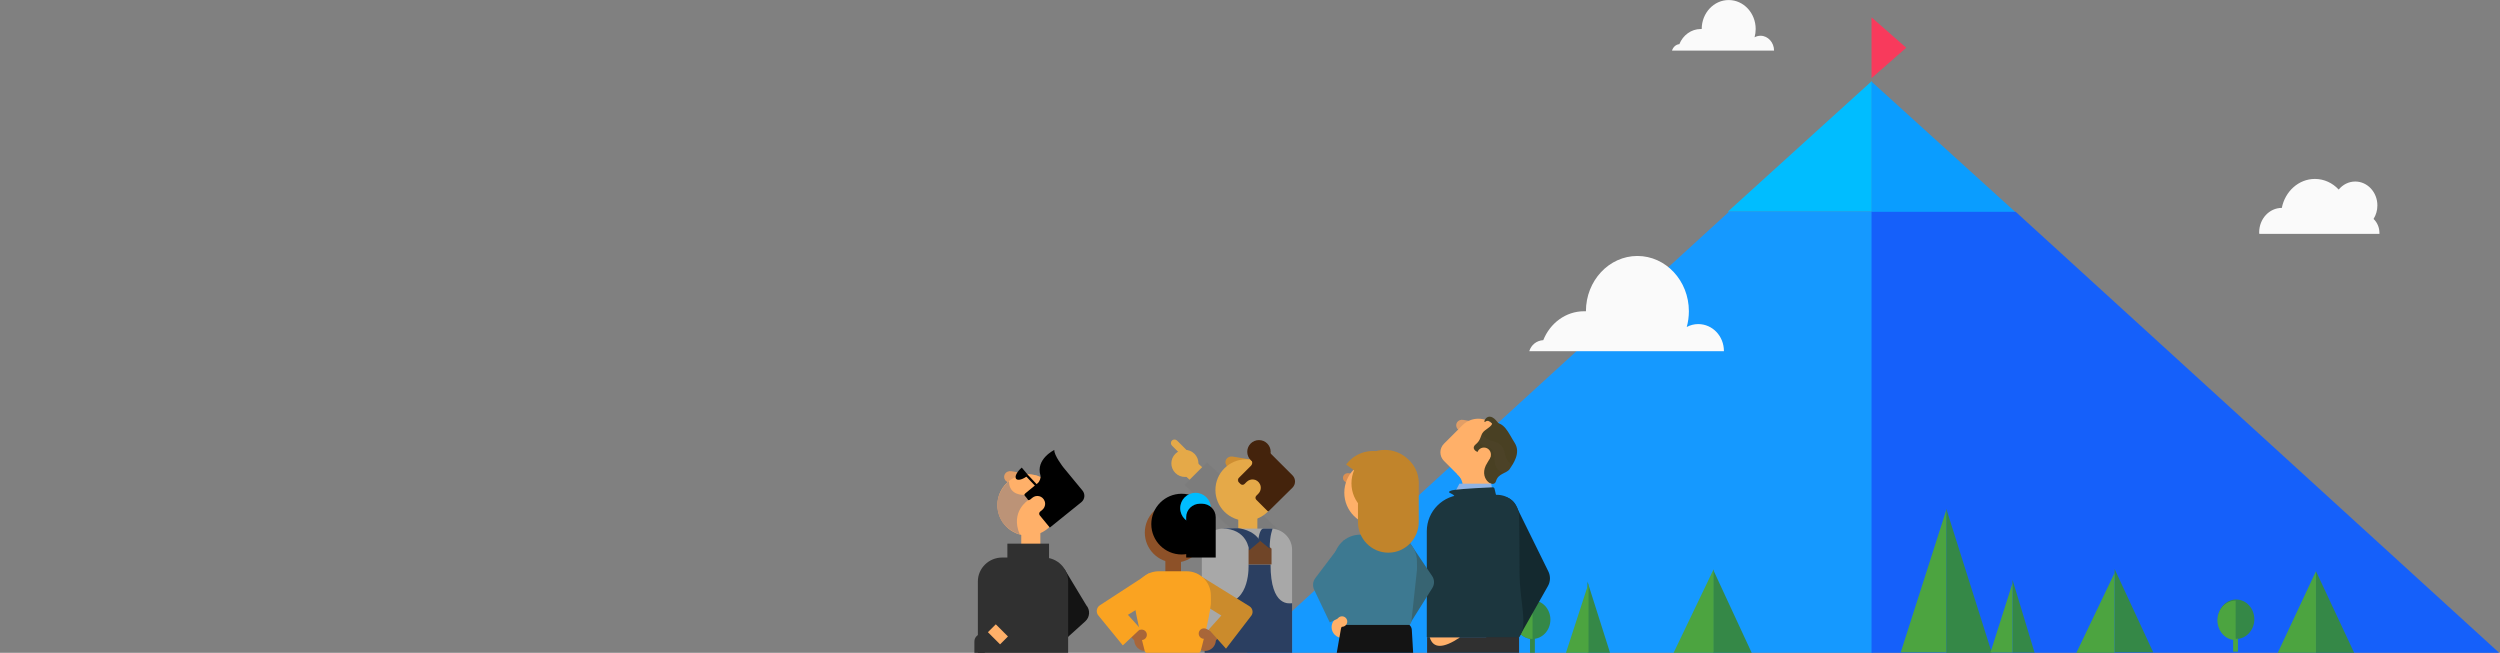 <svg xmlns="http://www.w3.org/2000/svg" xmlns:xlink="http://www.w3.org/1999/xlink" width="1440" height="376" viewBox="0 0 1440 376">
  <rect x="0" y="0" width="1440" height="376" fill="#808080" stroke="none"/>
  <defs>
    <path id="mountain-with-people-a" d="M1.293,13.102 C4.036,10.865 3.915,8.692 5.112,6.671 C6.393,4.51 10.771,3.018 10.771,0.802 C17.76,-0.261 19.947,6.455 23.689,12.297 C27.43,18.139 22.688,24.506 20.869,27.285 C19.051,30.064 14.272,29.664 12.922,34.365 C11.572,39.067 2.146,32.589 7.954,23.729 C12.204,17.245 8.034,19.805 2.181,17.518 C1.242,17.151 -1.45,15.339 1.293,13.102 Z"/>
    <polygon id="mountain-with-people-c" points="0 0 36.706 0 36.706 39.158 0 39.158"/>
  </defs>
  <g fill="none" fill-rule="evenodd">
    <g fill-rule="nonzero" transform="translate(718)">
      <path fill="#FAFAFA" d="M454.536,207.531 C459.057,207.531 462.722,211.621 462.722,216.536 C462.722,221.451 459.057,225.401 454.536,225.401 L441.442,225.401 L414.43,225.401 C411.267,225.401 408.701,222.642 408.701,219.206 C408.701,215.765 411.267,212.872 414.43,212.865 C415.357,212.865 416.215,213.126 416.986,213.549 C417.491,209.162 420.897,205.751 425.072,205.751 C426.479,205.751 427.779,206.171 428.936,206.85 C430.596,201.057 435.568,196.852 441.442,196.852 C447.557,196.852 452.677,201.414 454.119,207.574 C454.259,207.568 454.393,207.531 454.536,207.531 Z"/>
      <g transform="translate(0 10)">
        <polygon fill="#00BDFF" points="360.197 111.919 360.197 36.647 277.219 111.919"/>
        <polygon fill="#F83A5C" points="360 35 360 0 380 17.5"/>
        <polygon fill="#0A9DFF" points="360 37 360 112.272 443 112.272"/>
        <polygon fill="#1599FF" points="361 36 0 366 361 366 361 111.794 278.087 111.794"/>
        <polygon fill="#1560FA" points="443.027 112 360 112 360 366 721.5 366"/>
      </g>
      <path fill="#FAFAFA" d="M615.381,103.063 C620.732,103.063 625.576,105.404 629.092,109.19 C631.429,106.349 634.828,104.56 638.622,104.56 C645.666,104.56 651.374,110.732 651.374,118.349 C651.374,121.227 650.555,123.898 649.165,126.108 C651.244,128.079 652.558,130.973 652.558,134.202 C652.558,134.487 652.577,134.429 652.558,134.713 L583.365,134.713 C583.33,134.319 583.283,134.262 583.283,133.859 C583.278,126.064 589.118,119.749 596.326,119.749 C598.21,110.222 606.023,103.063 615.381,103.063 Z"/>
      <polygon fill="#358847" points="163.3 376.004 166.077 376.004 166.077 367.004 163.3 367.004"/>
      <g transform="translate(154.367 292.78)">
        <polygon fill="#358847" points="248.673 .22 248.673 83.22 274.903 83.22"/>
        <path fill="#358847" d="M20.666,64.128 C20.666,70.273 16.039,75.255 10.332,75.255 C4.625,75.255 0,70.273 0,64.128 C0,57.983 4.625,53 10.332,53 C16.039,53 20.666,57.983 20.666,64.128 Z"/>
        <polygon fill="#358847" points="42.017 42.22 42.017 83.22 55.017 83.22"/>
        <polygon fill="#358847" points="286.825 41.126 286.825 83.126 299.542 83.126"/>
        <polygon fill="#358847" points="345.643 34.973 345.643 82.973 367.898 82.973"/>
        <polygon fill="#358847" points="114.347 35.22 114.347 83.22 136.602 83.22"/>
        <polygon fill="#358847" points="461.633 36.22 461.633 83.22 483.633 83.22"/>
        <path fill="#358847" d="M426.126,63.908 C426.126,70.187 421.426,75.278 415.626,75.278 C409.827,75.278 405.126,70.187 405.126,63.908 C405.126,57.628 409.827,52.536 415.626,52.536 C421.426,52.536 426.126,57.628 426.126,63.908 Z"/>
        <path fill="#4CA440" d="M439.633,83.22 L461.633,36.22 L461.633,83.22 L439.633,83.22 Z M404.868,64.543 C404.868,58.268 409.566,53.181 415.361,53.181 L415.361,75.907 C409.566,75.907 404.868,70.819 404.868,64.543 Z M323.633,83.22 L345.633,37.22 L345.633,83.22 L323.633,83.22 Z M91.633,83.22 L114.633,35.22 L114.633,83.22 L91.633,83.22 Z M274.108,83.126 L286.825,43.126 L286.825,83.126 L274.108,83.126 Z M29.633,83.22 L42.633,43.22 L42.633,83.22 L29.633,83.22 Z M0.044,64.127 C0.044,57.982 4.669,53 10.376,53 L10.376,75.255 C4.669,75.255 0.044,70.273 0.044,64.127 Z M222.444,83 L248.674,1 L248.674,83 L222.444,83 Z"/>
      </g>
      <path fill="#FAFAFA" d="M253.568,188.353 C254.359,185.48 254.794,182.433 254.794,179.29 C254.794,161.699 241.52,147.438 225.148,147.438 C208.777,147.438 195.494,161.694 195.494,179.283 C195.14,179.297 194.782,179.283 194.426,179.283 C183.88,179.283 174.83,186.142 170.925,195.931 C167.14,196.162 163.987,198.572 162.859,202.294 L274.982,202.294 C274.982,193.496 268.342,186.671 260.16,186.671 C257.786,186.671 255.553,187.284 253.568,188.353 Z M292.628,21.475 C293.043,19.969 293.271,18.371 293.271,16.724 C293.271,7.502 286.312,0.025 277.729,0.025 C269.147,0.025 262.184,7.499 262.184,16.72 C261.998,16.727 261.811,16.72 261.624,16.72 C256.095,16.72 251.351,20.316 249.304,25.447 C247.32,25.568 245.667,27.18 245.076,29.131 L303.854,29.131 C303.854,24.519 300.373,20.593 296.084,20.593 C294.839,20.593 293.668,20.915 292.628,21.475 Z"/>
      <polygon fill="#4CA440" points="568.296 375.335 571.072 375.335 571.072 367.93 568.296 367.93"/>
    </g>
    <g transform="translate(561 235)">
      <g transform="translate(260)">
        <path fill="#E29E66" fill-rule="nonzero" d="M33.698,6.852 C36.815,6.315 38.882,9.356 37.12,11.927 L29.523,18.408 C28.486,19.884 26.461,20.233 24.998,19.186 L19.137,14.995 C16.869,13.372 17.54,9.81 20.241,9.141 L33.698,6.852 Z" transform="matrix(-1 0 0 1 55.534 0)"/>
        <path fill="#FFB069" fill-rule="nonzero" d="M47.767,26.29 C47.767,35.402 40.379,42.79 31.267,42.79 C22.154,42.79 14.767,35.402 14.767,26.29 C14.767,17.177 22.154,9.79 31.267,9.79 C40.379,9.79 47.767,17.177 47.767,26.29" transform="matrix(-1 0 0 1 62.534 0)"/>
        <polygon fill="#FFB069" fill-rule="nonzero" points="21.767 49.79 37.767 49.79 37.767 35.79 21.767 35.79" transform="matrix(-1 0 0 1 59.534 0)"/>
        <path fill="#14292F" fill-rule="nonzero" d="M35.926,63.977 C33.73,59.518 35.564,54.123 40.023,51.926 C44.482,49.73 49.877,51.564 52.074,56.023 L70.855,94.154 C72.17,96.823 72.081,99.97 70.616,102.56 L51.835,135.782 C49.388,140.109 43.898,141.633 39.571,139.187 C35.244,136.741 33.719,131.25 36.165,126.923 L52.607,97.841 L35.926,63.977 Z"/>
        <rect width="53" height="9" x="1" y="132" fill="#303030" fill-rule="nonzero"/>
        <path fill="#FFB069" fill-rule="nonzero" d="M27.187,5.21 L41.187,5.21 L41.187,40.21 L21.187,40.21 C17.321,40.21 14.187,37.076 14.187,33.21 L14.187,18.21 C14.187,11.03 20.007,5.21 27.187,5.21 Z" transform="rotate(45 27.687 22.71)"/>
        <g transform="translate(27.767 7.79)">
          <path fill="#494023" fill-rule="nonzero" d="M1.293,13.102 C4.036,10.865 3.915,8.692 5.112,6.671 C6.393,4.51 10.771,3.018 10.771,0.802 C17.76,-0.261 19.947,6.455 23.689,12.297 C27.43,18.139 22.688,24.506 20.869,27.285 C19.051,30.064 14.272,29.664 12.922,34.365 C11.572,39.067 2.146,32.589 7.954,23.729 C12.204,17.245 8.034,19.805 2.181,17.518 C1.242,17.151 -1.45,15.339 1.293,13.102 Z"/>
          <mask id="mountain-with-people-b" fill="#fff">
            <use xlink:href="#mountain-with-people-a"/>
          </mask>
          <path fill="#8F8989" fill-rule="nonzero" d="M4.616,4.938 C4.602,8.152 6.757,10.268 11.082,11.287 C15.406,12.305 17.771,15.088 18.176,19.634 C19.545,23.122 21.092,24.866 22.818,24.866 C21.319,27.722 20.198,29.438 19.457,30.013 C14.526,29.34 12.06,26.585 12.06,21.75 C12.06,14.497 8.613,15.013 4.616,13.15 C1.951,11.908 1.253,9.17 2.523,4.938 L4.616,4.938 Z" mask="url(#mountain-with-people-b)" opacity=".202"/>
        </g>
        <path fill="#494023" fill-rule="nonzero" d="M38.663,9.311 C37.283,7.375 35.937,6.891 34.625,7.859 C32.656,9.311 35.522,1.401 40.661,7.079 C44.088,10.865 43.421,11.608 38.663,9.311 Z"/>
        <circle cx="33.767" cy="26.79" r="4" fill="#FFB069" fill-rule="nonzero"/>
        <path fill="#FFB069" fill-rule="nonzero" d="M18.25,38.008 C20.596,39.962 21.769,42.969 21.769,47.028 C25.49,47.028 28.426,47.028 30.575,47.028 L26.147,34 L18.25,38.008 Z"/>
        <polygon fill="#90B3E4" fill-rule="nonzero" points="16.654 49.309 19.617 43.586 37.978 43.586 38.478 47.254"/>
        <path fill="#1C363E" fill-rule="nonzero" d="M40.849,50.731 L39.833,46.457 C39.722,45.99 39.295,45.668 38.816,45.689 C24.317,46.338 16.29,46.982 14.736,47.621 C12.36,48.598 14.312,48.88 15.567,49.665 C16.404,50.188 16.936,50.808 17.164,51.524 L40.849,50.731 Z"/>
        <path fill="#1C363E" fill-rule="nonzero" d="M56.485,132 C32.823,132 15.102,132 3.321,132 C-2.121,124.902 3.072,112.122 3.072,94.422 C3.072,83.584 3.155,72.995 3.321,62.655 C3.321,55.116 9.136,50 16.245,50 L35.485,50 C47.083,50 56.485,59.402 56.485,71 L56.485,132 Z" transform="matrix(-1 0 0 1 57.32 0)"/>
        <path fill="#FFB069" fill-rule="nonzero" d="M4.251,127.226 C2.034,133.594 6.716,136.996 18.297,137.431 L4.251,127.226 Z" transform="rotate(-36 11.007 132.328)"/>
      </g>
      <g fill-rule="nonzero" transform="translate(0 24)">
        <path fill="#141414" d="M47.445,68.715 L34.838,89.627 C32.479,92.354 32.735,96.466 35.413,98.877 L51.858,113.736 L66.316,98.877 L47.445,68.715 Z" transform="matrix(-1 0 0 1 99.54 0)"/>
        <path fill="#E29E66" d="M34.083,12.426 L19.97,14.805 C17.138,15.499 16.434,19.201 18.813,20.887 L24.959,25.243 C26.493,26.331 28.618,25.968 29.704,24.434 L37.671,17.699 C39.519,15.028 37.352,11.867 34.083,12.426" transform="matrix(-1 0 0 1 55.726 0)"/>
        <path fill="#FFB069" d="M48.854,31.883 C48.854,41.642 40.942,49.553 31.183,49.553 C21.425,49.553 13.513,41.642 13.513,31.883 C13.513,22.124 21.425,14.212 31.183,14.212 C40.942,14.212 48.854,22.124 48.854,31.883" transform="matrix(-1 0 0 1 62.367 0)"/>
        <polygon fill="#FFB069" points="27.249 57.141 38.249 57.141 38.249 42.141 27.249 42.141" transform="matrix(-1 0 0 1 65.498 0)"/>
        <path fill="#303030" d="M54.249,117.141 L2.249,117.141 L2.249,75.879 C2.249,68.323 8.549,62.141 16.25,62.141 L40.249,62.141 C47.949,62.141 54.249,68.323 54.249,75.879 L54.249,117.141 Z" transform="matrix(-1 0 0 1 56.498 0)"/>
        <polygon fill="#303030" points="19.249 63.141 43.249 63.141 43.249 54.141 19.249 54.141" transform="matrix(-1 0 0 1 62.498 0)"/>
        <path fill="#000" d="M54.261,14.909 C53.876,16.172 54.775,18.429 55.794,19.268 L63.035,25.235 C63.698,25.781 63.793,26.761 63.247,27.423 L62.345,28.518 C61.799,29.181 60.819,29.275 60.156,28.729 L58.93,27.72 C56.639,25.831 53.037,26.526 51.849,29.625 C51.154,31.438 51.77,33.498 53.269,34.732 L54.425,35.685 C55.088,36.231 55.182,37.211 54.636,37.875 L48.859,44.887 L30.673,30.233 C28.686,28.589 28.383,25.655 29.99,23.639 L41.069,10.192 C41.069,10.192 46.557,3.181 46.266,0.166 C46.266,0.166 57.158,5.419 54.261,14.909" transform="matrix(-1 0 0 1 92.56 0)"/>
        <path fill="#BC9377" d="M18.224,48.811 C18.224,48.811 27.118,46.556 30.138,37.968 C34.422,25.785 24.449,18.155 24.449,18.155 C24.45,26.601 15.815,26.054 15.815,26.054 C15.815,26.054 13.673,28.329 13.405,29.132 C13.405,29.132 23.847,35.692 18.224,48.811" transform="matrix(-1 0 0 1 44.613 0)"/>
        <path fill="#000" d="M27.682,10.332 C30.497,12.706 31.947,15.616 30.922,16.831 C29.897,18.046 26.784,17.107 23.97,14.733 L27.682,10.332 Z" transform="matrix(-1 0 0 1 55.22 0)"/>
        <polygon fill="#FFB069" points="19.579 105.143 12.574 112.148 8.031 107.604 15.035 100.599" transform="matrix(-1 0 0 1 27.61 0)"/>
        <path fill="#303030" d="M6.249,117.141 L0.249,117.141 L0.249,106.141 L1.88,106.141 C4.293,106.141 6.249,108.088 6.249,110.491 L6.249,117.141 Z" transform="matrix(-1 0 0 1 6.498 0)"/>
        <polygon fill="#000" points="39.757 14.732 29.078 26.033 31.086 27.64 30.684 26.234 41.929 14.387" transform="matrix(-1 0 0 1 71.007 0)"/>
      </g>
      <g transform="translate(70 18)">
        <g transform="translate(43)">
          <polygon fill="#E5A948" fill-rule="nonzero" points="10.424 14.509 19.028 14.509 19.028 24.726 10.424 24.726" transform="scale(-1 1) rotate(-42 0 57.98)"/>
          <polygon fill="#7C7C7C" fill-rule="nonzero" points="68.567 57.976 55.581 70.962 8.241 26.287 21.228 13.301"/>
          <path fill="#E5A948" fill-rule="nonzero" d="M14.021,19.431 C10.974,22.478 6.035,22.478 2.988,19.431 C-0.058,16.385 -0.058,11.445 2.988,8.398 C6.035,5.352 10.974,5.352 14.021,8.398 C17.068,11.445 17.068,16.385 14.021,19.431"/>
          <path fill="#E5A948" fill-rule="nonzero" d="M13.602,13.294 L13.602,13.294 C14.408,12.487 14.407,11.169 13.601,10.364 L3.986,0.755 C3.18,-0.051 1.861,-0.051 1.055,0.756 C0.25,1.562 0.251,2.88 1.056,3.686 L10.671,13.295 C11.478,14.101 12.797,14.1 13.602,13.294"/>
          <path fill="#CE8E32" fill-rule="nonzero" d="M48.561,9.992 L34.448,12.371 C31.616,13.066 30.911,16.768 33.29,18.454 L39.437,22.809 C40.971,23.897 43.095,23.535 44.182,22.001 L52.149,15.266 C53.997,12.594 51.829,9.434 48.561,9.992" transform="matrix(-1 0 0 1 84.68 0)"/>
          <path fill="#E5A948" fill-rule="nonzero" d="M61.423,29.248 C61.423,39.007 53.511,46.919 43.752,46.919 C33.994,46.919 26.082,39.007 26.082,29.248 C26.082,19.489 33.994,11.578 43.752,11.578 C53.511,11.578 61.423,19.489 61.423,29.248" transform="matrix(-1 0 0 1 87.505 0)"/>
          <g transform="translate(38.966 2.562)">
            <mask id="mountain-with-people-d" fill="#fff">
              <use xlink:href="#mountain-with-people-c"/>
            </mask>
            <path fill="#44230C" fill-rule="nonzero" d="M18.46,5.185 C16.548,3.21 13.617,2.922 11.612,4.805 L7.493,9.119 L7.582,9.208 C8.55,10.176 8.55,11.745 7.582,12.712 L0.484,19.81 C-0.161,20.456 -0.161,21.503 0.484,22.148 L1.55,23.214 C2.196,23.86 3.242,23.86 3.888,23.214 L5.082,22.021 C7.315,19.788 11.197,20.156 12.77,23.313 C13.691,25.161 13.249,27.404 11.789,28.863 L10.664,29.989 C10.017,30.635 10.017,31.682 10.664,32.328 L17.494,39.158 L31.509,25.33 C33.443,23.387 33.464,20.252 31.557,18.282 L18.46,5.185 Z" mask="url(#mountain-with-people-d)"/>
          </g>
          <circle cx="51.163" cy="7.236" r="6.745" fill="#44230C" fill-rule="nonzero" transform="matrix(-1 0 0 1 102.326 0)"/>
          <polygon fill="#E5A948" fill-rule="nonzero" points="39.249 54.141 50.249 54.141 50.249 39.141 39.249 39.141" transform="matrix(-1 0 0 1 89.498 0)"/>
          <path fill="#A8A8A8" fill-rule="nonzero" d="M70.249,121.141 L18.249,121.141 L18.249,63.66 C18.249,56.953 23.822,51.465 30.635,51.465 L57.864,51.465 C64.676,51.465 70.249,56.953 70.249,63.66 L70.249,121.141 Z" transform="matrix(-1 0 0 1 88.498 0)"/>
          <path fill="#2B3F61" fill-rule="nonzero" d="M19.863,94.457 C21.029,94.457 32.283,97.207 32.283,72.141 L44.958,72.141 C44.958,72.141 43.637,94.457 60.01,94.457 L70.252,94.457 L70.252,123.141 L19.863,123.141 L19.863,94.457 Z" transform="matrix(-1 0 0 1 90.115 0)"/>
          <polygon fill="#704528" fill-rule="nonzero" points="45.178 72.1 58.404 72.1 58.404 63.016 51.791 57.661 45.178 63.016" transform="matrix(-1 0 0 1 103.582 0)"/>
          <path fill="#2B3F61" fill-rule="nonzero" d="M35.932,64.016 C35.932,64.016 36.664,51.396 51.791,51.396 L42.152,51.262 C42.152,51.262 33.223,52.008 29.624,58.661 L35.932,64.016 Z" transform="matrix(-1 0 0 1 81.415 0)"/>
          <path fill="#2B3F61" fill-rule="nonzero" d="M59.001,57.662 C59.001,57.662 58.299,51.48 56.023,51.48 L50.803,51.48 C50.627,51.48 52.457,54.89 52.457,63.017 L59.001,57.662 Z" transform="matrix(-1 0 0 1 109.792 0)"/>
          <path fill="#A8A8A8" fill-rule="nonzero" d="M38.241,113.385 L21.929,113.385 L19.07,63.83 C19.07,58.621 23.361,54.398 28.655,54.398 L28.655,54.398 C33.949,54.398 38.241,58.621 38.241,63.83 L38.241,113.385 Z" transform="matrix(-1 0 0 1 57.31 0)"/>
        </g>
        <g fill-rule="nonzero" transform="translate(0 30)">
          <polygon fill="#A86639" points="15.329 86.051 11.211 81.933 22.571 70.574 26.688 74.692" transform="matrix(-1 0 0 1 37.899 0)"/>
          <polygon fill="#A86639" points="64.625 75.093 68.743 70.975 80.101 82.335 75.983 86.452" transform="matrix(-1 0 0 1 144.726 0)"/>
          <path fill="#A86639" d="M67.504,90.107 C65.07,92.541 61.125,92.541 58.691,90.107 C56.258,87.674 56.258,83.728 58.691,81.294 C61.125,78.862 65.07,78.862 67.504,81.294 C69.938,83.728 69.938,87.674 67.504,90.107" transform="matrix(-1 0 0 1 126.196 0)"/>
          <path fill="#A86639" d="M32.966,90.107 C30.532,92.541 26.587,92.541 24.153,90.107 C21.721,87.674 21.721,83.728 24.153,81.294 C26.587,78.862 30.532,78.862 32.966,81.294 C35.4,83.728 35.4,87.674 32.966,90.107" transform="matrix(-1 0 0 1 57.12 0)"/>
          <path fill="#CB8B2C" d="M87.271,47.239 L56.55,66.244 C54.564,67.537 54.237,70.315 55.868,72.034 L70.137,90.628 L80.043,79.572 L72.814,71.54 L90.484,60.697 L87.271,47.239 Z" transform="matrix(-1 0 0 1 145.31 0)"/>
          <path fill="#8D5128" d="M62.945,23.779 C62.945,33.316 55.213,41.048 45.676,41.048 C36.139,41.048 28.407,33.316 28.407,23.779 C28.407,14.242 36.139,6.51 45.676,6.51 C55.213,6.51 62.945,14.242 62.945,23.779" transform="matrix(-1 0 0 1 91.353 0)"/>
          <polygon fill="#8D5128" points="40.249 46.508 49.249 46.508 49.249 32.508 40.249 32.508" transform="matrix(-1 0 0 1 89.498 0)"/>
          <path fill="#FAA321" d="M29.794,93.136 C28.911,93.136 28.188,92.146 28.188,91.263 C28.188,91.263 23.577,74.32 22.519,64.949 C22.379,63.713 22.519,61.218 22.519,59.975 C22.519,52.317 28.784,46.052 36.441,46.052 L52.539,46.052 C60.196,46.052 66.461,52.317 66.461,59.975 C66.461,61.218 66.597,63.713 66.461,64.949 C65.611,72.714 60.792,91.263 60.792,91.263 C60.792,92.146 60.069,93.136 59.186,93.136 L29.794,93.136 Z" transform="matrix(-1 0 0 1 88.978 0)"/>
          <path fill="#000" d="M67.133,18.892 C67.133,28.553 59.302,36.384 49.641,36.384 C39.98,36.384 32.149,28.553 32.149,18.892 C32.149,9.231 39.98,1.4 49.641,1.4 C59.302,1.4 67.133,9.231 67.133,18.892" transform="matrix(-1 0 0 1 99.282 0)"/>
          <path fill="#00BDFF" d="M66.489,9.712 C66.489,14.602 62.525,18.566 57.635,18.566 C52.744,18.566 48.781,14.602 48.781,9.712 C48.781,4.822 52.744,0.858 57.635,0.858 C62.525,0.858 66.489,4.822 66.489,9.712" transform="matrix(-1 0 0 1 115.27 0)"/>
          <path fill="#A86639" d="M65.481,81.946 C65.481,83.61 64.132,84.958 62.469,84.958 C60.805,84.958 59.457,83.61 59.457,81.946 C59.457,80.283 60.805,78.934 62.469,78.934 C64.132,78.934 65.481,80.283 65.481,81.946" transform="matrix(-1 0 0 1 124.937 0)"/>
          <path fill="#A86639" d="M29.592,82.651 C29.592,84.315 28.243,85.663 26.58,85.663 C24.916,85.663 23.568,84.315 23.568,82.651 C23.568,80.988 24.916,79.639 26.58,79.639 C28.243,79.639 29.592,80.988 29.592,82.651" transform="matrix(-1 0 0 1 53.16 0)"/>
          <path fill="#FAA321" d="M6.092,47.106 L34.611,65.668 C36.646,67.064 36.951,69.948 35.254,71.738 L21.353,88.754 L11.178,79.171 L18.407,71.139 L0.737,60.296 L6.092,47.106 Z" transform="matrix(-1 0 0 1 37.09 0)"/>
          <path fill="#000" d="M69.249,38.141 L52.249,38.141 L52.249,14.88 C52.249,10.624 55.806,7.141 60.152,7.141 L61.345,7.141 C65.692,7.141 69.249,10.624 69.249,14.88 L69.249,38.141 Z" transform="matrix(-1 0 0 1 121.498 0)"/>
        </g>
      </g>
      <g fill-rule="nonzero" transform="matrix(-1 0 0 1 265.82 24.15)">
        <path fill="#DB8F52" d="M49.763,13.432 C52.451,12.973 54.236,15.573 52.715,17.77 L46.161,23.31 C45.268,24.572 43.519,24.87 42.258,23.976 L37.202,20.393 C35.245,19.005 35.825,15.961 38.155,15.39 L49.763,13.432 Z"/>
        <path fill="#FFB069" d="M52.5,24.625 C52.5,35.119 43.993,43.627 33.499,43.627 C23.004,43.627 14.497,35.119 14.497,24.625 C14.497,14.131 23.004,5.623 33.499,5.623 C43.993,5.623 52.5,14.131 52.5,24.625"/>
        <polygon fill="#FFB069" points="29.027 48.867 39.264 48.867 39.264 34.241 29.027 34.241"/>
        <path fill="#FFB069" d="M49.182,106.487 C46.749,104.053 46.749,100.108 49.182,97.674 C51.616,95.241 55.561,95.241 57.995,97.674 C60.429,100.108 60.429,104.053 57.995,106.487 C55.561,108.921 51.616,108.921 49.182,106.487 Z" transform="matrix(-1 0 0 1 107.178 0)"/>
        <path fill="#376472" d="M12.669,76.294 L0.928,58.857 L10.738,51.849 L24.756,72.67 C26.135,74.717 26.177,77.419 24.864,79.511 L10.846,101.849 L0.82,95.174 L12.669,76.294 Z" transform="matrix(-1 0 0 1 26.64 0)"/>
        <path fill="#141414" d="M17.609,99.849 L50.519,99.849 C52.463,99.849 54.125,101.247 54.459,103.162 L56.846,116.849 L12.846,116.849 L13.615,103.617 C13.738,101.502 15.49,99.849 17.609,99.849 Z"/>
        <path fill="#3D7991" d="M15.607,100.815 C14.644,100.815 13.857,99.734 13.857,98.768 C13.857,98.768 11.834,79.703 10.682,69.463 C10.529,68.113 10.682,65.387 10.682,64.028 C10.682,55.661 17.506,48.815 25.847,48.815 L43.383,48.815 C51.724,48.815 58.548,55.661 58.548,64.028 C58.548,65.387 58.696,68.113 58.548,69.463 C57.622,77.947 54.25,98.768 54.25,98.768 C54.25,99.734 53.463,100.815 52.5,100.815 L15.607,100.815 Z"/>
        <path fill="#C1842B" d="M48.383,19.248 C48.383,29.878 39.766,38.495 29.136,38.495 C18.505,38.495 9.888,29.878 9.888,19.248 C9.888,8.617 18.505,8.8380398e-05 29.136,8.8380398e-05 C39.766,8.8380398e-05 48.383,8.617 48.383,19.248"/>
        <path fill="#C1842B" d="M20.514,31.34 C14.183,22.797 15.977,10.74 24.519,4.411 C33.062,-1.92 45.119,-0.127 51.449,8.416 L20.514,31.34 Z"/>
        <path fill="#C1842B" d="M27.133,59.187 L27.133,59.187 C17.466,59.187 9.63,51.273 9.63,41.509 L9.63,18.971 C9.63,9.208 17.466,1.294 27.133,1.294 L27.133,19.413 C36.799,19.413 44.635,9.208 44.635,18.971 L44.635,41.509 C44.635,51.273 36.799,59.187 27.133,59.187"/>
        <path fill="#3D7991" d="M42.316,59.82 L52.689,51.984 L69.186,73.822 C70.649,75.758 70.911,78.347 69.867,80.537 L60.891,99.368 L49.156,93.774 L56.433,78.508 L42.316,59.82 Z"/>
        <path fill="#FFB069" d="M53.808,101.873 C52.145,101.873 50.796,100.525 50.796,98.861 C50.796,97.198 52.145,95.849 53.808,95.849 C55.472,95.849 56.82,97.198 56.82,98.861 C56.82,100.525 55.472,101.873 53.808,101.873 Z" transform="matrix(-1 0 0 1 107.617 0)"/>
      </g>
    </g>
  </g>
</svg>

